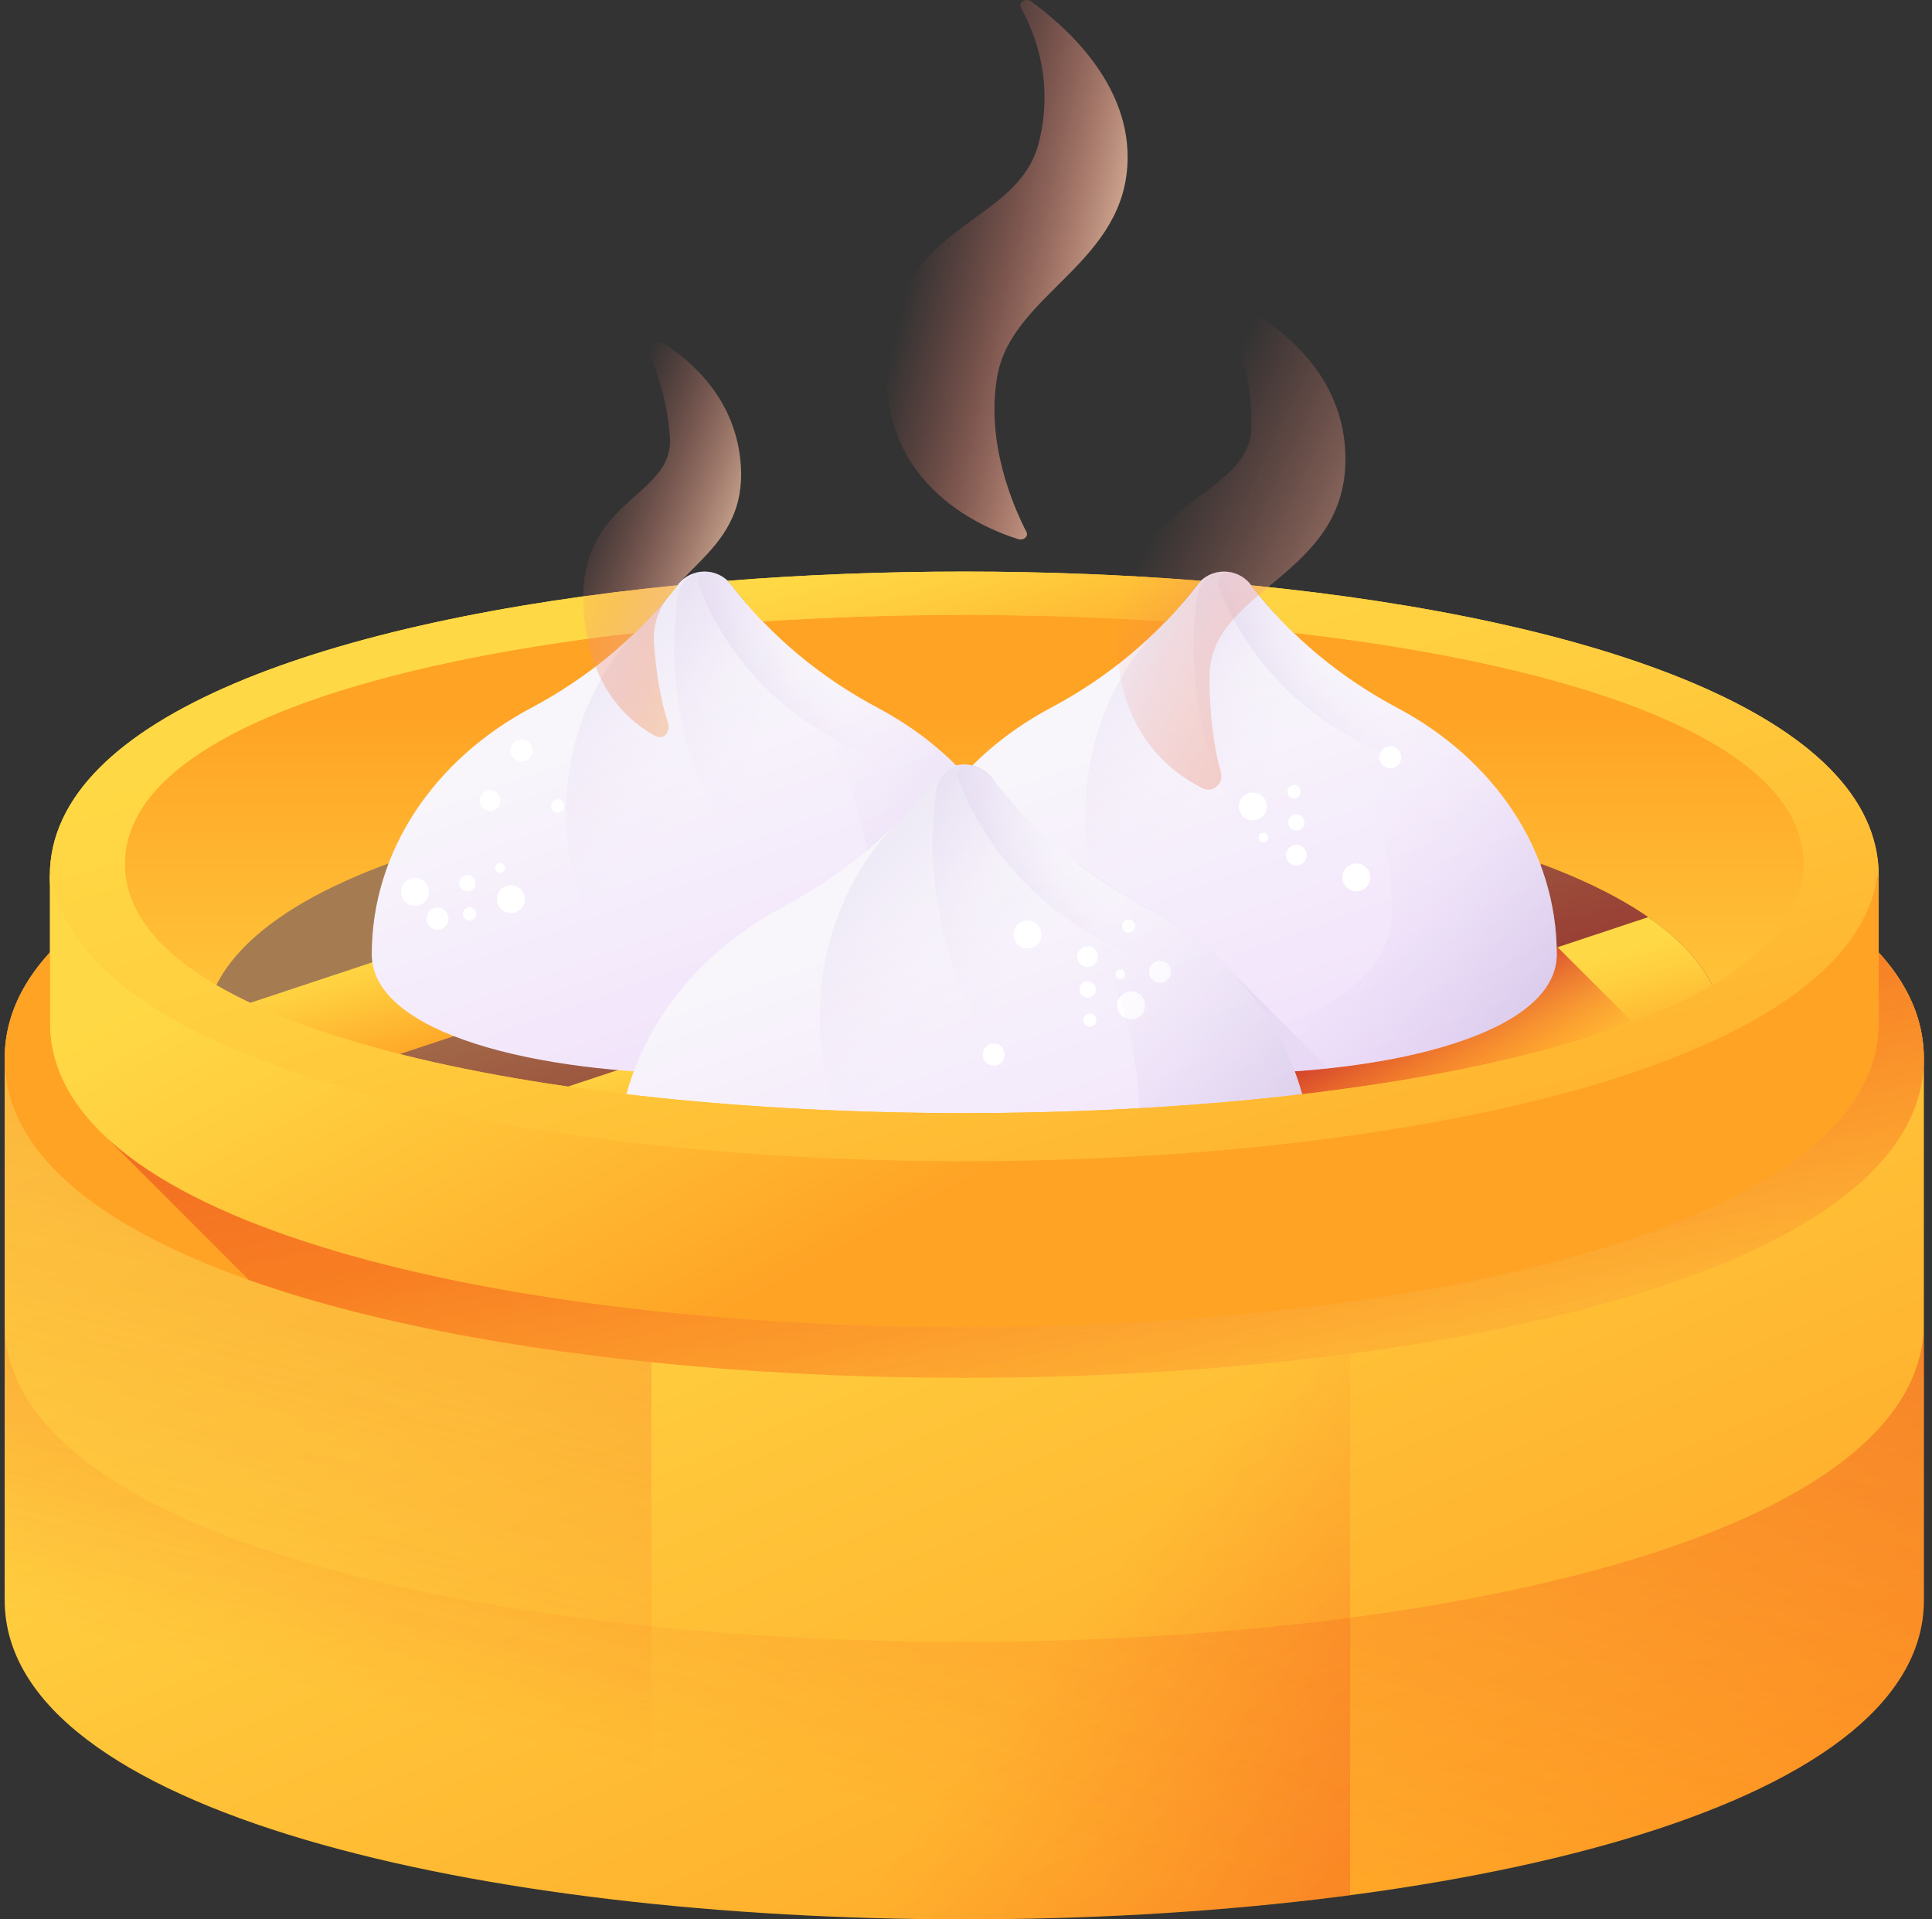 <svg width="151" height="150" viewBox="0 0 151 150" fill="none" xmlns="http://www.w3.org/2000/svg">
<rect x="0" y="0" width="151" height="150" fill="#333333" stroke="none"/>
<path d="M0.365 125.05C0.365 158.317 150.365 158.317 150.365 125.05C150.365 124.91 150.365 82.869 150.365 82.729C150.365 49.462 0.365 49.462 0.365 82.729V125.05Z" fill="url(#paint0_linear_343_6622)"/>
<path d="M50.917 58.998C23.127 61.861 0.365 69.771 0.365 82.73V125.05C0.365 138.009 23.127 145.919 50.917 148.782V58.998Z" fill="url(#paint1_linear_343_6622)"/>
<path d="M105.523 59.668C61.326 53.835 0.365 61.521 0.365 82.73V125.05C0.365 146.258 61.326 153.944 105.523 148.112V59.668Z" fill="url(#paint2_linear_343_6622)"/>
<path d="M0.365 103.365V125.05C0.365 158.317 150.365 158.317 150.365 125.05C150.365 124.979 150.365 114.082 150.365 103.365C150.365 136.632 0.365 136.632 0.365 103.365Z" fill="url(#paint3_linear_343_6622)"/>
<path d="M150.365 82.73C150.365 115.997 0.365 115.997 0.365 82.73C0.365 49.462 150.365 49.462 150.365 82.73Z" fill="url(#paint4_linear_343_6622)"/>
<path d="M150.366 82.73C150.366 108.568 59.874 114.338 19.463 100.038L8.43 89.006C5.524 86.347 3.895 83.327 3.895 79.947V74.447C4.524 73.756 5.233 73.088 6.019 72.441C6.11 72.368 6.204 72.291 6.298 72.218C6.407 72.129 6.516 72.041 6.627 71.959C31.383 52.788 122.198 53.056 145.095 72.765C148.466 75.665 150.366 78.988 150.366 82.73V82.73Z" fill="url(#paint5_linear_343_6622)"/>
<path d="M142.914 66.915C142.914 93.979 7.816 93.979 7.816 66.915C7.816 39.852 142.914 39.852 142.914 66.915Z" fill="url(#paint6_linear_343_6622)"/>
<path d="M134.777 80.931C134.777 107.284 15.953 107.284 15.953 80.931C15.953 54.579 134.777 54.579 134.777 80.931Z" fill="url(#paint7_linear_343_6622)"/>
<path d="M92.8 61.944L18.106 86.741C16.712 84.974 15.953 83.038 15.953 80.932C15.953 80.456 15.991 79.991 16.068 79.532L71.259 61.212C78.503 61.062 85.827 61.306 92.8 61.944V61.944Z" fill="url(#paint8_linear_343_6622)"/>
<path d="M120.509 67.532L35.042 95.906C30.865 94.706 27.189 93.274 24.209 91.618L107.43 63.988C112.259 64.932 116.689 66.115 120.509 67.532V67.532Z" fill="url(#paint9_linear_343_6622)"/>
<path d="M134.177 77.782L65.832 100.471C59.509 100.165 53.335 99.556 47.606 98.638L128.827 71.674C131.438 73.477 133.288 75.515 134.177 77.782V77.782Z" fill="url(#paint10_linear_343_6622)"/>
<path d="M91.982 91.789L127.66 79.945L121.741 74.026L91.982 83.905V91.789Z" fill="url(#paint11_linear_343_6622)"/>
<path d="M133.868 84.788C129.427 93.847 109.338 99.035 86.968 100.356L133.868 84.788Z" fill="url(#paint12_linear_343_6622)"/>
<path d="M57.16 45.707C56.104 44.325 54.022 44.325 52.966 45.707C49.898 49.723 45.956 52.964 41.494 55.335C34.034 59.299 29.057 66.433 29.057 74.576C29.057 87.03 81.07 87.03 81.07 74.576C81.07 66.433 76.092 59.299 68.633 55.335C64.17 52.964 60.228 49.723 57.16 45.707V45.707Z" fill="url(#paint13_linear_343_6622)"/>
<path d="M38.856 70.112C38.771 70.708 39.185 71.26 39.781 71.346C40.377 71.431 40.929 71.017 41.014 70.421C41.099 69.825 40.685 69.273 40.09 69.188C39.494 69.103 38.942 69.516 38.856 70.112Z" fill="white"/>
<path d="M40.645 59.507C41.115 59.574 41.551 59.247 41.619 58.777C41.686 58.307 41.359 57.871 40.889 57.803C40.419 57.736 39.983 58.063 39.916 58.533C39.848 59.004 40.175 59.439 40.645 59.507Z" fill="white"/>
<path d="M43.53 63.499C43.813 63.54 44.076 63.343 44.117 63.059C44.157 62.776 43.96 62.513 43.677 62.472C43.393 62.432 43.13 62.629 43.09 62.912C43.049 63.196 43.246 63.459 43.53 63.499Z" fill="white"/>
<path d="M32.774 70.74C33.345 70.552 33.657 69.936 33.469 69.364C33.281 68.792 32.665 68.481 32.093 68.669C31.521 68.857 31.21 69.472 31.398 70.044C31.586 70.616 32.202 70.927 32.774 70.74Z" fill="white"/>
<path d="M33.38 72.067C33.528 72.519 34.014 72.764 34.466 72.616C34.917 72.468 35.163 71.982 35.015 71.53C34.867 71.079 34.38 70.833 33.929 70.981C33.477 71.13 33.232 71.616 33.38 72.067V72.067Z" fill="white"/>
<path d="M36.868 71.917C37.14 71.828 37.288 71.535 37.199 71.263C37.109 70.991 36.816 70.842 36.544 70.932C36.272 71.021 36.124 71.314 36.213 71.587C36.303 71.859 36.595 72.007 36.868 71.917Z" fill="white"/>
<path d="M38.739 63.242C39.113 63.003 39.222 62.505 38.983 62.13C38.743 61.756 38.245 61.646 37.87 61.886C37.496 62.126 37.386 62.624 37.626 62.999C37.866 63.373 38.364 63.482 38.739 63.242V63.242Z" fill="white"/>
<path d="M36.877 69.554C37.173 69.365 37.259 68.972 37.07 68.676C36.88 68.38 36.487 68.294 36.191 68.484C35.896 68.673 35.809 69.066 35.999 69.362C36.188 69.657 36.581 69.744 36.877 69.554Z" fill="white"/>
<path d="M38.888 67.508C38.71 67.622 38.658 67.859 38.772 68.038C38.886 68.216 39.123 68.268 39.301 68.154C39.48 68.04 39.532 67.803 39.417 67.624C39.303 67.446 39.066 67.394 38.888 67.508Z" fill="white"/>
<path d="M81.069 74.575C81.069 80.15 70.647 83.229 59.133 83.812C50.498 81.108 44.235 73.046 44.235 63.52C44.235 59.234 45.504 55.244 47.688 51.905C48.383 50.841 49.217 49.876 50.112 48.975C50.549 48.535 50.973 48.084 51.384 47.62C51.935 47.003 52.462 46.365 52.965 45.706C53.606 44.866 54.626 44.536 55.564 44.719C56.172 44.833 56.745 45.162 57.161 45.706C60.227 49.721 64.171 52.963 68.632 55.334C76.093 59.298 81.069 66.432 81.069 74.575Z" fill="url(#paint14_linear_343_6622)"/>
<path d="M68.632 55.334C64.17 52.963 60.227 49.721 57.161 45.706C56.745 45.161 56.172 44.833 55.564 44.718C55.555 44.717 55.547 44.715 55.538 44.713C54.31 44.487 53.137 45.365 52.964 46.601C52.784 47.894 52.69 49.214 52.69 50.557C52.69 65.405 64.095 77.588 78.622 78.829C80.175 77.625 81.069 76.207 81.069 74.575C81.069 66.432 76.093 59.298 68.632 55.334V55.334Z" fill="url(#paint15_linear_343_6622)"/>
<path d="M68.632 55.334C64.171 52.964 60.228 49.721 57.161 45.706C56.745 45.161 56.172 44.833 55.564 44.718C55.555 44.717 55.547 44.715 55.538 44.714C55.534 44.713 55.529 44.712 55.525 44.711C54.9 44.6 54.409 45.239 54.639 45.831C57.869 54.156 65.851 60.111 75.256 60.366C73.397 58.382 71.158 56.676 68.632 55.334V55.334Z" fill="url(#paint16_linear_343_6622)"/>
<path d="M68.632 55.334C64.17 52.963 60.228 49.722 57.16 45.706C56.104 44.324 54.022 44.324 52.966 45.706C52.919 45.767 52.871 45.826 52.824 45.886C53.617 46.479 54.427 47.039 55.256 47.564C63.01 52.469 68.183 61.298 68.183 71.375C68.183 78.776 55.717 82.622 42.757 82.915C58.167 85.619 81.069 82.839 81.069 74.574C81.069 66.432 76.092 59.298 68.632 55.334V55.334Z" fill="url(#paint17_linear_343_6622)"/>
<path d="M97.764 45.707C96.707 44.325 94.626 44.325 93.57 45.707C90.501 49.723 86.56 52.964 82.097 55.335C74.638 59.299 69.661 66.433 69.661 74.576C69.661 87.03 121.673 87.03 121.673 74.576C121.673 66.433 116.696 59.299 109.236 55.335C104.774 52.964 100.832 49.723 97.764 45.707V45.707Z" fill="url(#paint18_linear_343_6622)"/>
<path d="M121.673 74.575C121.673 80.15 111.251 83.229 99.736 83.812C91.102 81.108 84.839 73.046 84.839 63.52C84.839 59.234 86.107 55.244 88.291 51.905C88.987 50.841 89.82 49.876 90.716 48.975C91.152 48.535 91.576 48.084 91.987 47.62C92.539 47.003 93.066 46.365 93.569 45.706C94.21 44.866 95.229 44.536 96.167 44.719C96.775 44.833 97.348 45.162 97.765 45.706C100.831 49.721 104.774 52.963 109.236 55.334C116.696 59.298 121.673 66.432 121.673 74.575V74.575Z" fill="url(#paint19_linear_343_6622)"/>
<path d="M109.235 55.334C104.774 52.963 100.831 49.721 97.764 45.706C97.348 45.161 96.775 44.833 96.167 44.718C96.159 44.717 96.15 44.715 96.141 44.713C94.914 44.487 93.74 45.365 93.568 46.601C93.388 47.894 93.294 49.214 93.294 50.557C93.294 65.405 104.698 77.588 119.226 78.829C120.778 77.625 121.672 76.207 121.672 74.575C121.673 66.432 116.696 59.298 109.235 55.334V55.334Z" fill="url(#paint20_linear_343_6622)"/>
<path d="M109.236 55.334C104.774 52.964 100.831 49.721 97.765 45.706C97.348 45.161 96.775 44.833 96.167 44.718C96.159 44.717 96.15 44.715 96.142 44.714C96.137 44.713 96.133 44.712 96.128 44.711C95.503 44.6 95.012 45.239 95.242 45.831C98.472 54.156 106.455 60.111 115.86 60.366C114.001 58.382 111.761 56.676 109.236 55.334V55.334Z" fill="url(#paint21_linear_343_6622)"/>
<path d="M98.995 63.18C99.08 62.584 98.666 62.032 98.07 61.947C97.475 61.862 96.923 62.276 96.837 62.872C96.752 63.468 97.166 64.019 97.762 64.105C98.358 64.19 98.91 63.776 98.995 63.18Z" fill="white"/>
<path d="M105.669 67.534C105.097 67.722 104.786 68.338 104.974 68.91C105.162 69.482 105.777 69.793 106.349 69.605C106.921 69.417 107.233 68.802 107.045 68.23C106.857 67.657 106.241 67.346 105.669 67.534Z" fill="white"/>
<path d="M108.394 58.36C107.942 58.508 107.697 58.995 107.845 59.446C107.993 59.897 108.479 60.143 108.931 59.995C109.382 59.847 109.628 59.36 109.48 58.909C109.331 58.457 108.845 58.212 108.394 58.36Z" fill="white"/>
<path d="M100.984 61.375C100.712 61.465 100.564 61.758 100.653 62.03C100.742 62.302 101.036 62.45 101.308 62.361C101.58 62.271 101.728 61.978 101.639 61.706C101.549 61.434 101.256 61.286 100.984 61.375Z" fill="white"/>
<path d="M100.887 66.159C100.512 66.399 100.403 66.897 100.643 67.272C100.883 67.646 101.381 67.755 101.755 67.515C102.13 67.276 102.239 66.778 101.999 66.403C101.759 66.029 101.261 65.919 100.887 66.159Z" fill="white"/>
<path d="M100.974 63.738C100.678 63.928 100.592 64.321 100.781 64.617C100.97 64.912 101.363 64.999 101.659 64.809C101.955 64.62 102.041 64.227 101.852 63.931C101.663 63.635 101.269 63.549 100.974 63.738Z" fill="white"/>
<path d="M98.964 65.784C99.142 65.67 99.194 65.433 99.08 65.255C98.966 65.077 98.729 65.025 98.551 65.139C98.373 65.253 98.32 65.49 98.434 65.668C98.549 65.846 98.786 65.898 98.964 65.784Z" fill="white"/>
<path d="M109.236 55.334C104.774 52.963 100.832 49.722 97.764 45.706C96.707 44.324 94.626 44.324 93.57 45.706C93.523 45.767 93.475 45.826 93.428 45.886C94.22 46.479 95.031 47.039 95.86 47.564C103.614 52.469 108.787 61.298 108.787 71.375C108.787 78.776 96.32 82.622 83.36 82.915C98.77 85.619 121.673 82.839 121.673 74.574C121.673 66.432 116.696 59.298 109.236 55.334V55.334Z" fill="url(#paint22_linear_343_6622)"/>
<path d="M103.814 83.495L96.208 75.889C94.313 73.92 92.057 72.221 89.523 70.875C87.663 69.886 85.891 68.751 84.227 67.478C84.158 67.403 81.894 66.461 80.32 64.895C78.596 63.18 77.553 60.83 77.553 60.83C77.146 60.296 76.591 59.961 76 59.822C72.051 63.777 69.661 68.933 69.661 74.575C69.661 82.122 88.762 85.095 103.814 83.495V83.495Z" fill="url(#paint23_linear_343_6622)"/>
<path d="M77.553 60.83C76.451 59.387 74.279 59.387 73.177 60.83C69.976 65.019 65.863 68.401 61.207 70.875C53.423 75.011 48.23 82.454 48.23 90.95C48.23 103.945 102.5 103.945 102.5 90.95C102.5 82.454 97.307 75.011 89.523 70.875C84.867 68.401 80.754 65.019 77.553 60.83V60.83Z" fill="url(#paint24_linear_343_6622)"/>
<path d="M102.499 90.951C102.499 96.768 91.625 99.98 79.611 100.589C70.602 97.767 64.067 89.356 64.067 79.417C64.067 74.944 65.391 70.782 67.669 67.298C68.395 66.188 69.264 65.181 70.199 64.24C70.654 63.782 71.097 63.31 71.526 62.827C72.101 62.183 72.651 61.517 73.176 60.83C73.845 59.954 74.908 59.609 75.887 59.8C76.522 59.919 77.119 60.262 77.554 60.83C80.753 65.019 84.867 68.402 89.522 70.875C97.307 75.011 102.499 82.455 102.499 90.951V90.951Z" fill="url(#paint25_linear_343_6622)"/>
<path d="M89.523 70.874C84.868 68.401 80.754 65.018 77.554 60.829C77.12 60.261 76.522 59.918 75.888 59.798C75.879 59.797 75.87 59.795 75.861 59.794C74.58 59.557 73.356 60.473 73.176 61.763C72.988 63.112 72.891 64.49 72.891 65.89C72.891 81.383 84.79 94.094 99.947 95.389C101.567 94.133 102.5 92.653 102.5 90.95C102.5 82.454 97.308 75.01 89.523 70.874V70.874Z" fill="url(#paint26_linear_343_6622)"/>
<path d="M89.523 70.874C84.868 68.401 80.754 65.018 77.554 60.829C77.12 60.261 76.522 59.918 75.888 59.799C75.879 59.797 75.87 59.795 75.861 59.794C75.856 59.793 75.852 59.792 75.847 59.791C75.195 59.675 74.683 60.342 74.922 60.96C78.293 69.646 86.621 75.859 96.434 76.125C94.494 74.055 92.158 72.275 89.523 70.874Z" fill="url(#paint27_linear_343_6622)"/>
<path d="M87.329 78.42C87.243 79.016 87.657 79.568 88.253 79.653C88.849 79.738 89.401 79.324 89.486 78.728C89.572 78.133 89.158 77.581 88.562 77.495C87.966 77.41 87.414 77.824 87.329 78.42Z" fill="white"/>
<path d="M90.547 76.794C91.017 76.862 91.453 76.535 91.521 76.065C91.588 75.594 91.261 75.159 90.791 75.091C90.321 75.024 89.885 75.351 89.817 75.821C89.75 76.291 90.077 76.727 90.547 76.794Z" fill="white"/>
<path d="M88.138 72.894C88.421 72.935 88.684 72.738 88.725 72.454C88.765 72.171 88.568 71.908 88.285 71.867C88.001 71.826 87.738 72.024 87.698 72.307C87.657 72.591 87.854 72.854 88.138 72.894Z" fill="white"/>
<path d="M80.654 74.066C81.226 73.878 81.538 73.263 81.35 72.691C81.162 72.119 80.546 71.808 79.974 71.995C79.402 72.183 79.091 72.799 79.279 73.371C79.467 73.943 80.083 74.254 80.654 74.066Z" fill="white"/>
<path d="M77.931 83.24C78.382 83.092 78.628 82.606 78.48 82.154C78.331 81.703 77.845 81.457 77.394 81.606C76.942 81.754 76.697 82.24 76.845 82.692C76.993 83.143 77.48 83.389 77.931 83.24Z" fill="white"/>
<path d="M85.34 80.225C85.612 80.136 85.76 79.842 85.671 79.57C85.581 79.298 85.288 79.15 85.016 79.239C84.744 79.329 84.596 79.622 84.685 79.894C84.775 80.166 85.068 80.314 85.34 80.225Z" fill="white"/>
<path d="M85.437 75.441C85.811 75.201 85.921 74.703 85.681 74.329C85.441 73.954 84.943 73.845 84.568 74.085C84.194 74.325 84.085 74.823 84.325 75.197C84.564 75.572 85.062 75.681 85.437 75.441Z" fill="white"/>
<path d="M85.351 77.862C85.646 77.673 85.733 77.28 85.543 76.984C85.354 76.688 84.961 76.602 84.665 76.791C84.37 76.981 84.283 77.374 84.472 77.67C84.662 77.965 85.055 78.051 85.351 77.862Z" fill="white"/>
<path d="M87.361 75.816C87.183 75.93 87.131 76.167 87.245 76.345C87.359 76.523 87.596 76.576 87.775 76.462C87.953 76.347 88.005 76.11 87.891 75.932C87.776 75.754 87.54 75.702 87.361 75.816Z" fill="white"/>
<path d="M89.523 70.875C84.867 68.401 80.754 65.019 77.553 60.83C76.451 59.387 74.278 59.387 73.177 60.83C73.128 60.893 73.077 60.954 73.028 61.017C73.855 61.636 74.701 62.22 75.566 62.768C83.656 67.886 89.054 77.098 89.054 87.612C89.054 95.334 76.047 99.347 62.524 99.653C78.603 102.474 102.499 99.573 102.499 90.95C102.499 82.454 97.306 75.011 89.523 70.875V70.875Z" fill="url(#paint28_linear_343_6622)"/>
<path d="M57.161 45.706C57.927 46.708 58.747 47.662 59.615 48.566C69.933 47.889 80.8 47.889 91.117 48.566C91.986 47.662 92.805 46.708 93.571 45.706C93.659 45.591 93.757 45.489 93.858 45.392C81.782 44.43 68.95 44.43 56.874 45.392C56.975 45.489 57.073 45.591 57.161 45.706V45.706Z" fill="url(#paint29_linear_343_6622)"/>
<path d="M97.794 45.744C98.809 47.067 99.919 48.305 101.111 49.456C123.398 52.003 140.974 58.025 140.974 67.524C140.974 93.48 9.757 93.48 9.757 67.524C9.757 58.025 27.334 52.003 49.62 49.456C50.812 48.305 51.923 47.067 52.937 45.744C26.062 48.396 3.895 55.962 3.895 68.446C3.895 100.147 146.836 100.147 146.836 68.446C146.836 55.962 124.669 48.396 97.794 45.744Z" fill="url(#paint30_linear_343_6622)"/>
<path d="M57.161 45.706C57.927 46.708 58.747 47.662 59.615 48.566C69.933 47.889 80.8 47.889 91.117 48.566C91.986 47.662 92.805 46.708 93.571 45.706C93.659 45.591 93.757 45.489 93.858 45.392C81.782 44.43 68.95 44.43 56.874 45.392C56.975 45.489 57.073 45.591 57.161 45.706V45.706Z" fill="url(#paint31_linear_343_6622)"/>
<path d="M97.794 45.744C98.809 47.067 99.919 48.305 101.111 49.456C123.398 52.003 140.974 58.025 140.974 67.524C140.974 93.48 9.757 93.48 9.757 67.524C9.757 58.025 27.334 52.003 49.62 49.456C50.812 48.305 51.923 47.067 52.937 45.744C26.062 48.396 3.895 55.962 3.895 68.446C3.895 100.147 146.836 100.147 146.836 68.446C146.836 55.962 124.669 48.396 97.794 45.744Z" fill="url(#paint32_linear_343_6622)"/>
<path d="M4 68.447H3.895V79.947C3.895 111.647 146.836 111.647 146.836 79.947V68.447H146.731C142.446 98.186 8.285 98.186 4 68.447V68.447Z" fill="url(#paint33_linear_343_6622)"/>
<path d="M96.417 25.717C96.063 24.779 97.035 23.902 97.87 24.4C100.822 26.162 105.155 29.787 105.155 35.886C105.155 45.137 94.537 46.009 94.537 52.861C94.537 56.377 94.981 58.805 95.413 60.337C95.663 61.222 94.799 62.002 94.004 61.608C91.358 60.294 87.289 57.09 87.289 49.801C87.289 39.002 97.819 39.163 97.819 33.258C97.819 30.174 97.102 27.535 96.417 25.717V25.717Z" fill="url(#paint34_linear_343_6622)"/>
<path d="M79.784 0.598C79.554 0.185 80.171 -0.192 80.584 0.108C83.389 2.144 88.132 6.447 88.132 12.268C88.132 20.533 79.155 22.873 77.959 29.318C76.991 34.531 79.209 39.606 80.226 41.577C80.402 41.919 79.996 42.266 79.575 42.134C76.482 41.162 68.161 37.56 69.403 27.181C70.607 17.128 79.612 17.587 81.21 11.082C82.358 6.411 80.944 2.674 79.784 0.598V0.598Z" fill="url(#paint35_linear_343_6622)"/>
<path d="M50.878 27.915C50.562 27.141 51.223 26.417 51.866 26.828C54.137 28.282 57.533 31.273 57.896 36.306C58.447 43.939 50.707 44.659 51.115 50.313C51.324 53.214 51.795 55.218 52.203 56.482C52.439 57.212 51.852 57.856 51.245 57.53C49.225 56.447 46.048 53.803 45.614 47.788C44.971 38.877 52.708 39.01 52.356 34.137C52.172 31.593 51.489 29.415 50.878 27.915V27.915Z" fill="url(#paint36_linear_343_6622)"/>
<defs>
<linearGradient id="paint0_linear_343_6622" x1="59.296" y1="66.394" x2="99" y2="159.036" gradientUnits="userSpaceOnUse">
<stop stop-color="#FFD945"/>
<stop offset="0.304" stop-color="#FFCD3E"/>
<stop offset="0.856" stop-color="#FFAD2B"/>
<stop offset="1" stop-color="#FFA325"/>
</linearGradient>
<linearGradient id="paint1_linear_343_6622" x1="21.66" y1="131.547" x2="70.288" y2="-69.27" gradientUnits="userSpaceOnUse">
<stop stop-color="#F82814" stop-opacity="0"/>
<stop offset="1" stop-color="#C0272D"/>
</linearGradient>
<linearGradient id="paint2_linear_343_6622" x1="87.756" y1="121.92" x2="180.839" y2="192.946" gradientUnits="userSpaceOnUse">
<stop stop-color="#F82814" stop-opacity="0"/>
<stop offset="1" stop-color="#C0272D"/>
</linearGradient>
<linearGradient id="paint3_linear_343_6622" x1="69.01" y1="141.102" x2="106.851" y2="-15.176" gradientUnits="userSpaceOnUse">
<stop stop-color="#F82814" stop-opacity="0"/>
<stop offset="1" stop-color="#C0272D"/>
</linearGradient>
<linearGradient id="paint4_linear_343_6622" x1="89.358" y1="134.884" x2="76.417" y2="86.649" gradientUnits="userSpaceOnUse">
<stop stop-color="#FFD945"/>
<stop offset="0.304" stop-color="#FFCD3E"/>
<stop offset="0.856" stop-color="#FFAD2B"/>
<stop offset="1" stop-color="#FFA325"/>
</linearGradient>
<linearGradient id="paint5_linear_343_6622" x1="84.647" y1="121.29" x2="65.235" y2="18.055" gradientUnits="userSpaceOnUse">
<stop stop-color="#F82814" stop-opacity="0"/>
<stop offset="1" stop-color="#C0272D"/>
</linearGradient>
<linearGradient id="paint6_linear_343_6622" x1="75.365" y1="97.265" x2="75.365" y2="55.892" gradientUnits="userSpaceOnUse">
<stop stop-color="#FFD945"/>
<stop offset="0.304" stop-color="#FFCD3E"/>
<stop offset="0.856" stop-color="#FFAD2B"/>
<stop offset="1" stop-color="#FFA325"/>
</linearGradient>
<linearGradient id="paint7_linear_343_6622" x1="70.877" y1="63.993" x2="81.401" y2="103.715" gradientUnits="userSpaceOnUse">
<stop stop-color="#A57C52"/>
<stop offset="0.134" stop-color="#A26C4A"/>
<stop offset="0.515" stop-color="#994336"/>
<stop offset="0.817" stop-color="#942A2A"/>
<stop offset="1" stop-color="#922125"/>
</linearGradient>
<linearGradient id="paint8_linear_343_6622" x1="53.231" y1="67.671" x2="55.576" y2="76.524" gradientUnits="userSpaceOnUse">
<stop stop-color="#FFD945"/>
<stop offset="0.304" stop-color="#FFCD3E"/>
<stop offset="0.856" stop-color="#FFAD2B"/>
<stop offset="1" stop-color="#FFA325"/>
</linearGradient>
<linearGradient id="paint9_linear_343_6622" x1="71.265" y1="75.443" x2="73.875" y2="85.295" gradientUnits="userSpaceOnUse">
<stop stop-color="#FFD945"/>
<stop offset="0.304" stop-color="#FFCD3E"/>
<stop offset="0.856" stop-color="#FFAD2B"/>
<stop offset="1" stop-color="#FFA325"/>
</linearGradient>
<linearGradient id="paint10_linear_343_6622" x1="89.726" y1="83.813" x2="92.207" y2="93.177" gradientUnits="userSpaceOnUse">
<stop stop-color="#FFD945"/>
<stop offset="0.304" stop-color="#FFCD3E"/>
<stop offset="0.856" stop-color="#FFAD2B"/>
<stop offset="1" stop-color="#FFA325"/>
</linearGradient>
<linearGradient id="paint11_linear_343_6622" x1="111.313" y1="88.708" x2="106.215" y2="79.002" gradientUnits="userSpaceOnUse">
<stop stop-color="#F82814" stop-opacity="0"/>
<stop offset="1" stop-color="#C0272D"/>
</linearGradient>
<linearGradient id="paint12_linear_343_6622" x1="110.259" y1="91.973" x2="111.555" y2="96.863" gradientUnits="userSpaceOnUse">
<stop stop-color="#FFD945"/>
<stop offset="0.304" stop-color="#FFCD3E"/>
<stop offset="0.856" stop-color="#FFAD2B"/>
<stop offset="1" stop-color="#FFA325"/>
</linearGradient>
<linearGradient id="paint13_linear_343_6622" x1="48.761" y1="55.668" x2="61.94" y2="92.393" gradientUnits="userSpaceOnUse">
<stop stop-color="#F8F6FB"/>
<stop offset="1" stop-color="#EFDCFB"/>
</linearGradient>
<linearGradient id="paint14_linear_343_6622" x1="54.696" y1="61.95" x2="9.801" y2="20.832" gradientUnits="userSpaceOnUse">
<stop stop-color="#EFDCFB" stop-opacity="0"/>
<stop offset="0.029" stop-color="#E9D6F7" stop-opacity="0.029"/>
<stop offset="0.22" stop-color="#C5B5DE" stop-opacity="0.22"/>
<stop offset="0.414" stop-color="#AA9BCB" stop-opacity="0.414"/>
<stop offset="0.608" stop-color="#9688BD" stop-opacity="0.608"/>
<stop offset="0.803" stop-color="#8A7DB5" stop-opacity="0.803"/>
<stop offset="1" stop-color="#8679B2"/>
</linearGradient>
<linearGradient id="paint15_linear_343_6622" x1="59.264" y1="59.196" x2="5.185" y2="36.469" gradientUnits="userSpaceOnUse">
<stop stop-color="#EFDCFB" stop-opacity="0"/>
<stop offset="0.029" stop-color="#E9D6F7" stop-opacity="0.029"/>
<stop offset="0.22" stop-color="#C5B5DE" stop-opacity="0.22"/>
<stop offset="0.414" stop-color="#AA9BCB" stop-opacity="0.414"/>
<stop offset="0.608" stop-color="#9688BD" stop-opacity="0.608"/>
<stop offset="0.803" stop-color="#8A7DB5" stop-opacity="0.803"/>
<stop offset="1" stop-color="#8679B2"/>
</linearGradient>
<linearGradient id="paint16_linear_343_6622" x1="64.688" y1="52.877" x2="43.163" y2="67.286" gradientUnits="userSpaceOnUse">
<stop stop-color="#EFDCFB" stop-opacity="0"/>
<stop offset="0.029" stop-color="#E9D6F7" stop-opacity="0.029"/>
<stop offset="0.22" stop-color="#C5B5DE" stop-opacity="0.22"/>
<stop offset="0.414" stop-color="#AA9BCB" stop-opacity="0.414"/>
<stop offset="0.608" stop-color="#9688BD" stop-opacity="0.608"/>
<stop offset="0.803" stop-color="#8A7DB5" stop-opacity="0.803"/>
<stop offset="1" stop-color="#8679B2"/>
</linearGradient>
<linearGradient id="paint17_linear_343_6622" x1="57.055" y1="68.961" x2="105.671" y2="101.411" gradientUnits="userSpaceOnUse">
<stop stop-color="#EFDCFB" stop-opacity="0"/>
<stop offset="0.029" stop-color="#E9D6F7" stop-opacity="0.029"/>
<stop offset="0.22" stop-color="#C5B5DE" stop-opacity="0.22"/>
<stop offset="0.414" stop-color="#AA9BCB" stop-opacity="0.414"/>
<stop offset="0.608" stop-color="#9688BD" stop-opacity="0.608"/>
<stop offset="0.803" stop-color="#8A7DB5" stop-opacity="0.803"/>
<stop offset="1" stop-color="#8679B2"/>
</linearGradient>
<linearGradient id="paint18_linear_343_6622" x1="89.364" y1="55.668" x2="102.543" y2="92.393" gradientUnits="userSpaceOnUse">
<stop stop-color="#F8F6FB"/>
<stop offset="1" stop-color="#EFDCFB"/>
</linearGradient>
<linearGradient id="paint19_linear_343_6622" x1="94.74" y1="61.437" x2="49.844" y2="20.319" gradientUnits="userSpaceOnUse">
<stop stop-color="#EFDCFB" stop-opacity="0"/>
<stop offset="0.029" stop-color="#E9D6F7" stop-opacity="0.029"/>
<stop offset="0.22" stop-color="#C5B5DE" stop-opacity="0.22"/>
<stop offset="0.414" stop-color="#AA9BCB" stop-opacity="0.414"/>
<stop offset="0.608" stop-color="#9688BD" stop-opacity="0.608"/>
<stop offset="0.803" stop-color="#8A7DB5" stop-opacity="0.803"/>
<stop offset="1" stop-color="#8679B2"/>
</linearGradient>
<linearGradient id="paint20_linear_343_6622" x1="99.973" y1="59.24" x2="45.894" y2="36.513" gradientUnits="userSpaceOnUse">
<stop stop-color="#EFDCFB" stop-opacity="0"/>
<stop offset="0.029" stop-color="#E9D6F7" stop-opacity="0.029"/>
<stop offset="0.22" stop-color="#C5B5DE" stop-opacity="0.22"/>
<stop offset="0.414" stop-color="#AA9BCB" stop-opacity="0.414"/>
<stop offset="0.608" stop-color="#9688BD" stop-opacity="0.608"/>
<stop offset="0.803" stop-color="#8A7DB5" stop-opacity="0.803"/>
<stop offset="1" stop-color="#8679B2"/>
</linearGradient>
<linearGradient id="paint21_linear_343_6622" x1="105.585" y1="52.681" x2="84.059" y2="67.089" gradientUnits="userSpaceOnUse">
<stop stop-color="#EFDCFB" stop-opacity="0"/>
<stop offset="0.029" stop-color="#E9D6F7" stop-opacity="0.029"/>
<stop offset="0.22" stop-color="#C5B5DE" stop-opacity="0.22"/>
<stop offset="0.414" stop-color="#AA9BCB" stop-opacity="0.414"/>
<stop offset="0.608" stop-color="#9688BD" stop-opacity="0.608"/>
<stop offset="0.803" stop-color="#8A7DB5" stop-opacity="0.803"/>
<stop offset="1" stop-color="#8679B2"/>
</linearGradient>
<linearGradient id="paint22_linear_343_6622" x1="100.781" y1="71.045" x2="149.396" y2="103.494" gradientUnits="userSpaceOnUse">
<stop stop-color="#EFDCFB" stop-opacity="0"/>
<stop offset="0.029" stop-color="#E9D6F7" stop-opacity="0.029"/>
<stop offset="0.22" stop-color="#C5B5DE" stop-opacity="0.22"/>
<stop offset="0.414" stop-color="#AA9BCB" stop-opacity="0.414"/>
<stop offset="0.608" stop-color="#9688BD" stop-opacity="0.608"/>
<stop offset="0.803" stop-color="#8A7DB5" stop-opacity="0.803"/>
<stop offset="1" stop-color="#8679B2"/>
</linearGradient>
<linearGradient id="paint23_linear_343_6622" x1="107.775" y1="95.784" x2="48.83" y2="49.248" gradientUnits="userSpaceOnUse">
<stop stop-color="#EFDCFB" stop-opacity="0"/>
<stop offset="0.029" stop-color="#E9D6F7" stop-opacity="0.029"/>
<stop offset="0.22" stop-color="#C5B5DE" stop-opacity="0.22"/>
<stop offset="0.414" stop-color="#AA9BCB" stop-opacity="0.414"/>
<stop offset="0.608" stop-color="#9688BD" stop-opacity="0.608"/>
<stop offset="0.803" stop-color="#8A7DB5" stop-opacity="0.803"/>
<stop offset="1" stop-color="#8679B2"/>
</linearGradient>
<linearGradient id="paint24_linear_343_6622" x1="68.789" y1="71.222" x2="82.54" y2="109.54" gradientUnits="userSpaceOnUse">
<stop stop-color="#F8F6FB"/>
<stop offset="1" stop-color="#EFDCFB"/>
</linearGradient>
<linearGradient id="paint25_linear_343_6622" x1="75.182" y1="77.962" x2="28.338" y2="35.06" gradientUnits="userSpaceOnUse">
<stop stop-color="#EFDCFB" stop-opacity="0"/>
<stop offset="0.029" stop-color="#E9D6F7" stop-opacity="0.029"/>
<stop offset="0.22" stop-color="#C5B5DE" stop-opacity="0.22"/>
<stop offset="0.414" stop-color="#AA9BCB" stop-opacity="0.414"/>
<stop offset="0.608" stop-color="#9688BD" stop-opacity="0.608"/>
<stop offset="0.803" stop-color="#8A7DB5" stop-opacity="0.803"/>
<stop offset="1" stop-color="#8679B2"/>
</linearGradient>
<linearGradient id="paint26_linear_343_6622" x1="79.701" y1="74.884" x2="23.276" y2="51.171" gradientUnits="userSpaceOnUse">
<stop stop-color="#EFDCFB" stop-opacity="0"/>
<stop offset="0.029" stop-color="#E9D6F7" stop-opacity="0.029"/>
<stop offset="0.22" stop-color="#C5B5DE" stop-opacity="0.22"/>
<stop offset="0.414" stop-color="#AA9BCB" stop-opacity="0.414"/>
<stop offset="0.608" stop-color="#9688BD" stop-opacity="0.608"/>
<stop offset="0.803" stop-color="#8A7DB5" stop-opacity="0.803"/>
<stop offset="1" stop-color="#8679B2"/>
</linearGradient>
<linearGradient id="paint27_linear_343_6622" x1="85.256" y1="68.412" x2="62.797" y2="83.446" gradientUnits="userSpaceOnUse">
<stop stop-color="#EFDCFB" stop-opacity="0"/>
<stop offset="0.029" stop-color="#E9D6F7" stop-opacity="0.029"/>
<stop offset="0.22" stop-color="#C5B5DE" stop-opacity="0.22"/>
<stop offset="0.414" stop-color="#AA9BCB" stop-opacity="0.414"/>
<stop offset="0.608" stop-color="#9688BD" stop-opacity="0.608"/>
<stop offset="0.803" stop-color="#8A7DB5" stop-opacity="0.803"/>
<stop offset="1" stop-color="#8679B2"/>
</linearGradient>
<linearGradient id="paint28_linear_343_6622" x1="77.412" y1="85.072" x2="128.136" y2="118.929" gradientUnits="userSpaceOnUse">
<stop stop-color="#EFDCFB" stop-opacity="0"/>
<stop offset="0.029" stop-color="#E9D6F7" stop-opacity="0.029"/>
<stop offset="0.22" stop-color="#C5B5DE" stop-opacity="0.22"/>
<stop offset="0.414" stop-color="#AA9BCB" stop-opacity="0.414"/>
<stop offset="0.608" stop-color="#9688BD" stop-opacity="0.608"/>
<stop offset="0.803" stop-color="#8A7DB5" stop-opacity="0.803"/>
<stop offset="1" stop-color="#8679B2"/>
</linearGradient>
<linearGradient id="paint29_linear_343_6622" x1="74.239" y1="41.44" x2="78.489" y2="56.344" gradientUnits="userSpaceOnUse">
<stop stop-color="#FFD945"/>
<stop offset="0.304" stop-color="#FFCD3E"/>
<stop offset="0.856" stop-color="#FFAD2B"/>
<stop offset="1" stop-color="#FFA325"/>
</linearGradient>
<linearGradient id="paint30_linear_343_6622" x1="68.265" y1="43.543" x2="89.187" y2="116.917" gradientUnits="userSpaceOnUse">
<stop stop-color="#FFD945"/>
<stop offset="0.304" stop-color="#FFCD3E"/>
<stop offset="0.856" stop-color="#FFAD2B"/>
<stop offset="1" stop-color="#FFA325"/>
</linearGradient>
<linearGradient id="paint31_linear_343_6622" x1="74.239" y1="41.44" x2="78.489" y2="56.344" gradientUnits="userSpaceOnUse">
<stop stop-color="#FFD945"/>
<stop offset="0.304" stop-color="#FFCD3E"/>
<stop offset="0.856" stop-color="#FFAD2B"/>
<stop offset="1" stop-color="#FFA325"/>
</linearGradient>
<linearGradient id="paint32_linear_343_6622" x1="68.265" y1="43.543" x2="89.187" y2="116.917" gradientUnits="userSpaceOnUse">
<stop stop-color="#FFD945"/>
<stop offset="0.304" stop-color="#FFCD3E"/>
<stop offset="0.856" stop-color="#FFAD2B"/>
<stop offset="1" stop-color="#FFA325"/>
</linearGradient>
<linearGradient id="paint33_linear_343_6622" x1="61.601" y1="50.119" x2="82.483" y2="88.649" gradientUnits="userSpaceOnUse">
<stop stop-color="#FFD945"/>
<stop offset="0.304" stop-color="#FFCD3E"/>
<stop offset="0.856" stop-color="#FFAD2B"/>
<stop offset="1" stop-color="#FFA325"/>
</linearGradient>
<linearGradient id="paint34_linear_343_6622" x1="90.549" y1="40.437" x2="116.252" y2="52.669" gradientUnits="userSpaceOnUse">
<stop stop-color="#E87264" stop-opacity="0"/>
<stop offset="1" stop-color="#F8DFBE"/>
</linearGradient>
<linearGradient id="paint35_linear_343_6622" x1="71.64" y1="19.114" x2="89.849" y2="23.398" gradientUnits="userSpaceOnUse">
<stop stop-color="#E87264" stop-opacity="0"/>
<stop offset="0.158" stop-color="#E97869" stop-opacity="0.158"/>
<stop offset="0.378" stop-color="#EC8B78" stop-opacity="0.378"/>
<stop offset="0.635" stop-color="#F0A991" stop-opacity="0.635"/>
<stop offset="0.919" stop-color="#F6D2B3" stop-opacity="0.919"/>
<stop offset="1" stop-color="#F8DFBE"/>
</linearGradient>
<linearGradient id="paint36_linear_343_6622" x1="45.825" y1="39.94" x2="59.746" y2="45.365" gradientUnits="userSpaceOnUse">
<stop stop-color="#E87264" stop-opacity="0"/>
<stop offset="1" stop-color="#F8DFBE"/>
</linearGradient>
</defs>
</svg>
